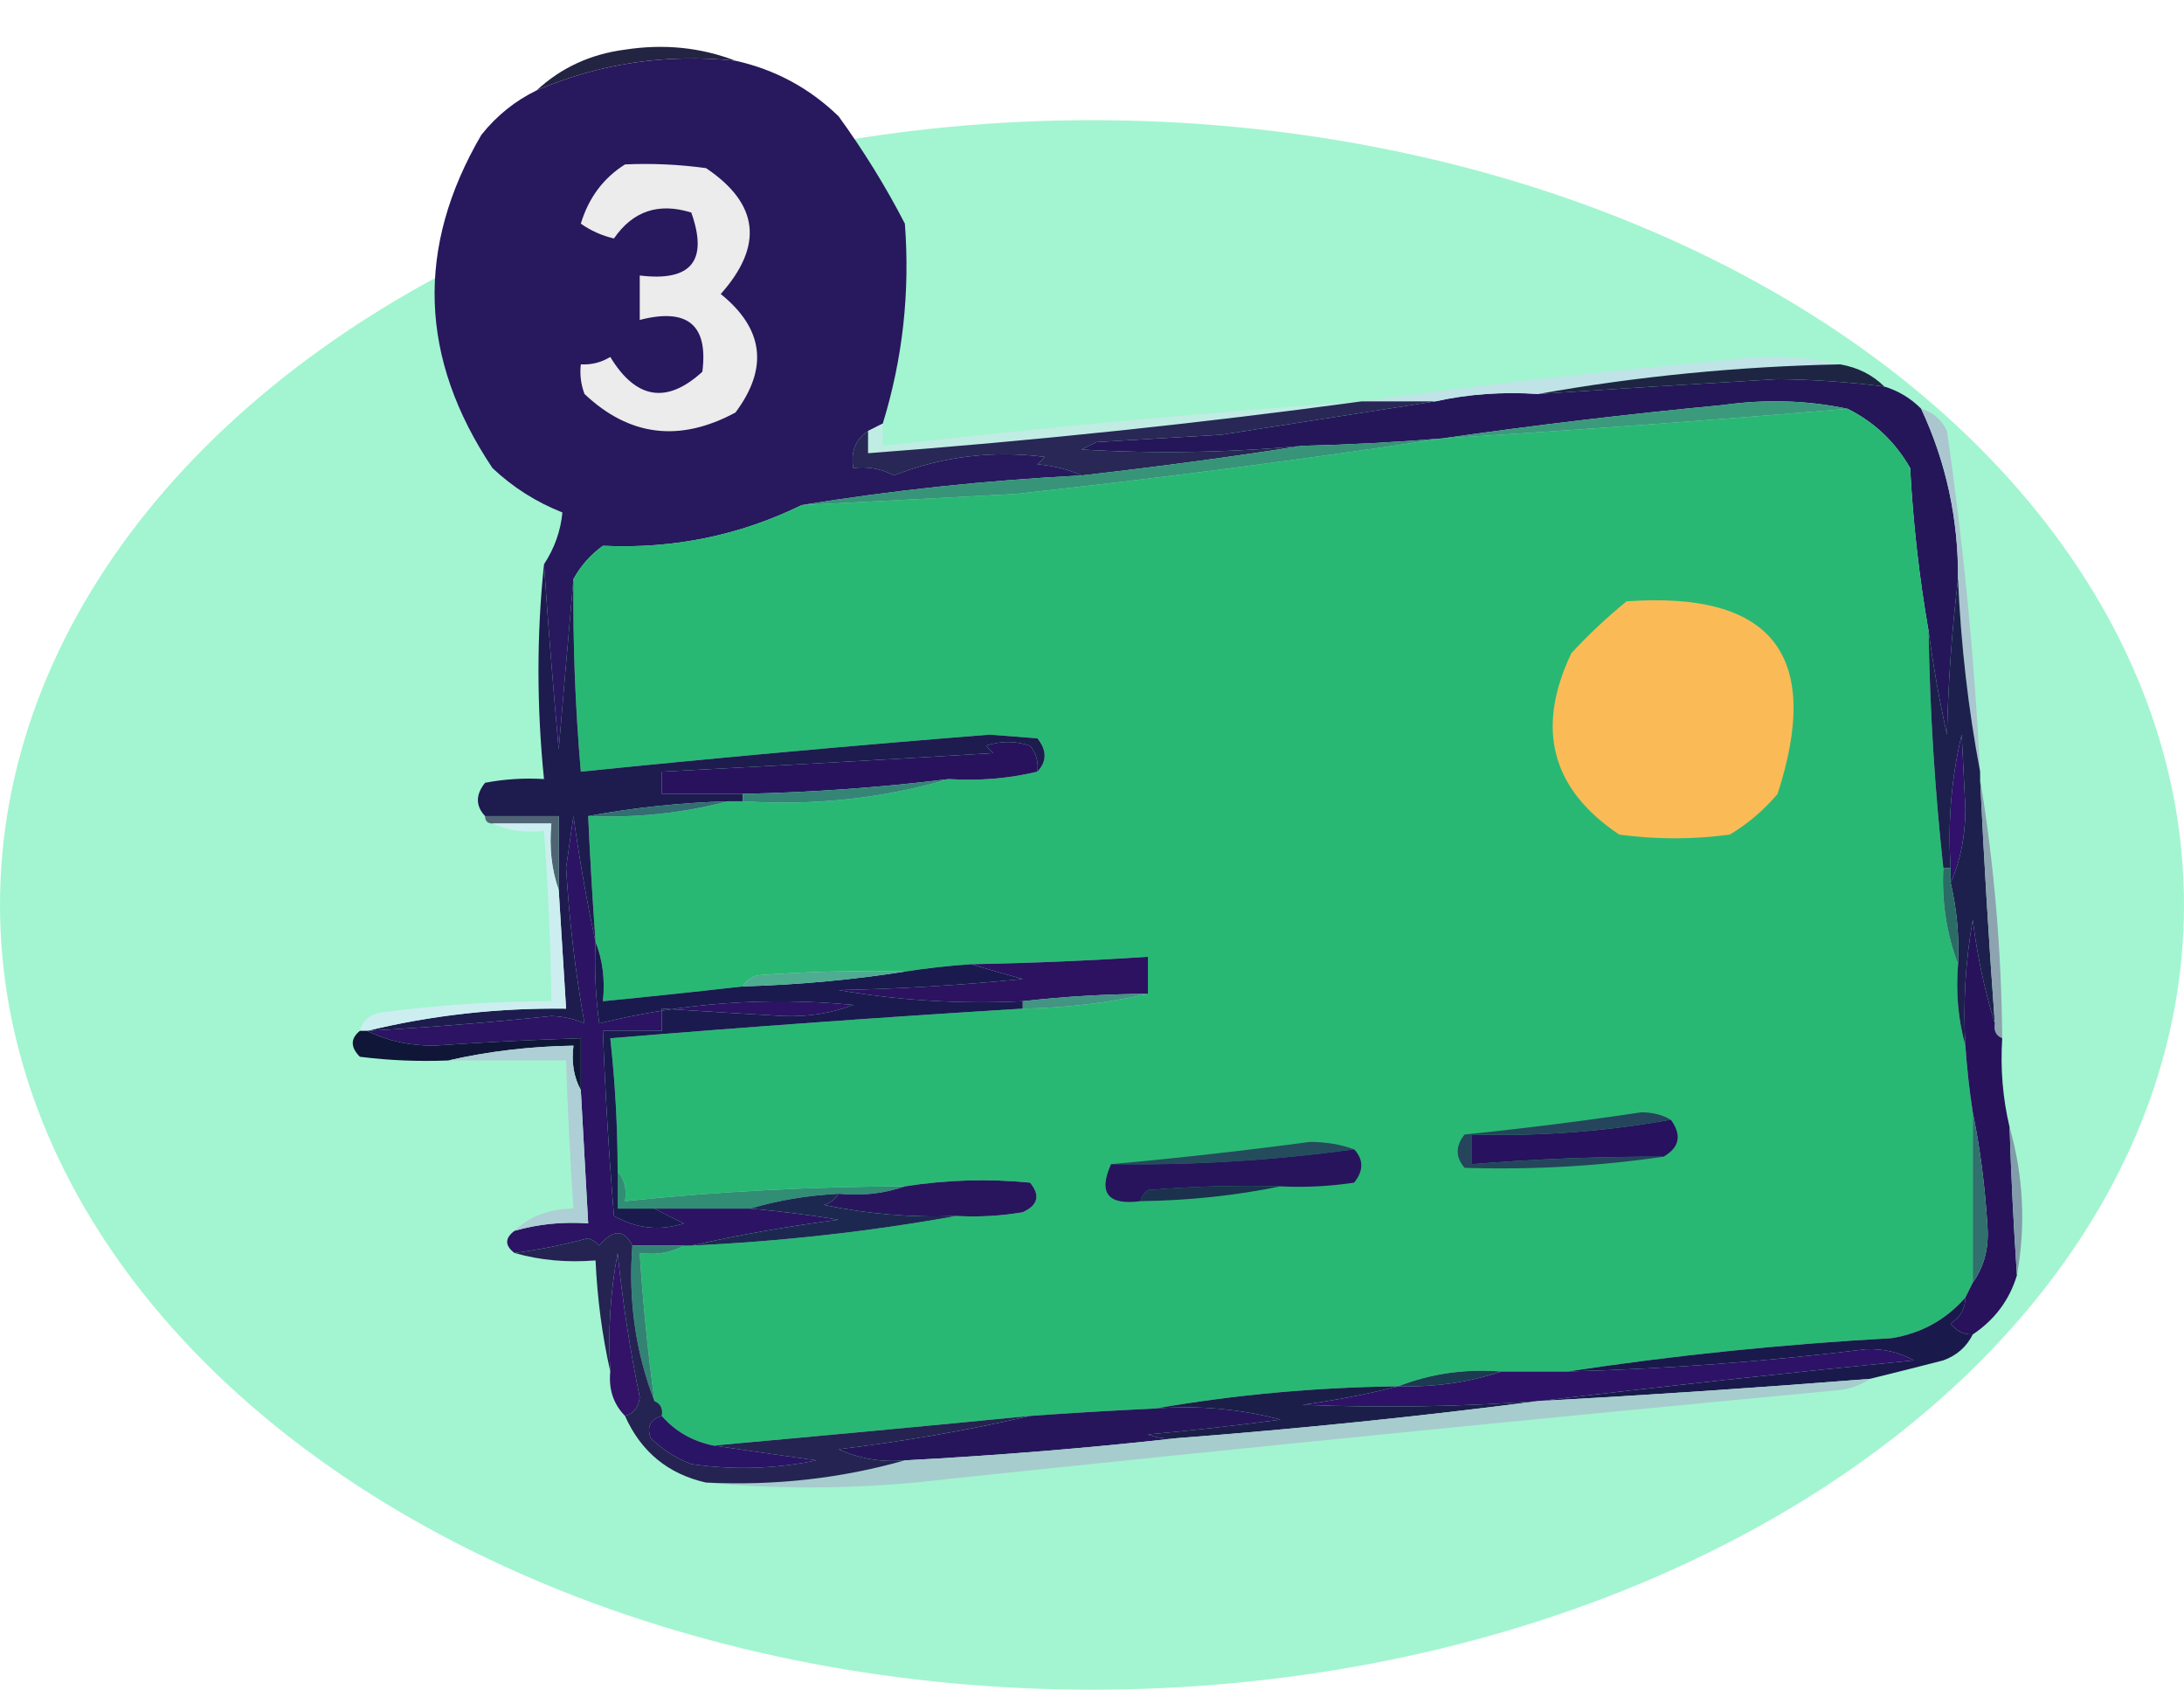 <svg width="309" height="239" viewBox="0 0 309 239" fill="none" xmlns="http://www.w3.org/2000/svg">
<ellipse cx="154.5" cy="128" rx="154.5" ry="111" fill="#A2F5D0"/>
<g clip-path="url(#clip0_42_3923)">
<path fill-rule="evenodd" clip-rule="evenodd" d="M104.058 8.592C94.238 7.562 84.86 8.958 75.924 12.782C79.388 9.573 83.555 7.653 88.428 7.021C93.908 6.175 99.118 6.699 104.058 8.592Z" fill="#232342"/>
<path fill-rule="evenodd" clip-rule="evenodd" d="M104.059 8.592C109.649 9.831 114.512 12.449 118.646 16.448C122.204 21.348 125.33 26.411 128.024 31.636C128.764 41.318 127.722 50.745 124.898 59.917C124.203 60.266 123.509 60.616 122.814 60.964C121.03 62.153 120.335 63.899 120.73 66.202C122.78 65.951 124.691 66.3 126.461 67.249C133.328 64.557 140.448 63.685 147.822 64.63C147.475 64.979 147.127 65.329 146.78 65.678C149.081 65.878 151.165 66.402 153.032 67.249C139.611 67.934 126.412 69.331 113.437 71.439C104.635 75.747 95.257 77.667 85.303 77.2C83.549 78.466 82.159 80.037 81.135 81.913C80.44 89.78 79.746 97.81 79.051 106.005C78.261 97.265 77.567 88.535 76.967 79.818C78.456 77.537 79.325 75.093 79.572 72.486C75.862 71.022 72.562 68.927 69.673 66.202C59.307 50.709 58.786 34.997 68.11 19.066C70.284 16.349 72.889 14.255 75.925 12.782C84.861 8.958 94.239 7.562 104.059 8.592Z" fill="#28185E"/>
<path fill-rule="evenodd" clip-rule="evenodd" d="M88.428 23.256C92.265 23.083 96.085 23.258 99.89 23.78C107.378 28.805 108.072 34.74 101.974 41.587C108.054 46.488 108.748 52.074 104.058 58.346C96.166 62.601 89.046 61.728 82.698 55.727C82.187 54.373 82.013 52.976 82.177 51.537C83.667 51.62 85.056 51.271 86.344 50.49C89.989 56.484 94.331 57.183 99.369 52.585C100.223 45.952 97.271 43.509 90.512 45.253C90.512 43.158 90.512 41.063 90.512 38.968C97.794 39.861 100.226 36.893 97.806 30.065C93.186 28.621 89.539 29.843 86.865 33.731C85.162 33.335 83.599 32.637 82.177 31.636C83.282 27.979 85.366 25.186 88.428 23.256Z" fill="#EBECEB"/>
<path fill-rule="evenodd" clip-rule="evenodd" d="M192.627 56.774C169.577 59.904 146.307 62.348 122.814 64.107C122.814 63.059 122.814 62.012 122.814 60.964C123.509 60.615 124.203 60.266 124.898 59.917C124.898 60.964 124.898 62.012 124.898 63.059C147.425 60.48 170.001 58.385 192.627 56.774Z" fill="#C0ECE4"/>
<path fill-rule="evenodd" clip-rule="evenodd" d="M266.609 54.679C268.6 55.282 270.337 56.329 271.819 57.822C275.353 65.388 277.09 73.418 277.029 81.913C276.165 89.058 275.644 96.39 275.466 103.91C274.37 98.946 273.501 94.057 272.861 89.245C271.534 81.628 270.666 73.947 270.256 66.201C268.123 62.485 265.171 59.692 261.399 57.822C255.683 56.615 249.78 56.441 243.685 57.298C230.297 58.571 217.099 60.142 204.089 62.012C197.502 62.55 190.903 62.899 184.291 63.059C173.886 64.027 163.466 64.201 153.032 63.583C153.727 63.234 154.421 62.884 155.116 62.535C161.021 62.187 166.925 61.837 172.83 61.488C182.949 59.915 193.022 58.343 203.047 56.774C207.705 55.742 212.568 55.393 217.635 55.727C228.917 54.986 240.206 54.288 251.5 53.632C256.587 53.689 261.623 54.038 266.609 54.679Z" fill="#251659"/>
<path fill-rule="evenodd" clip-rule="evenodd" d="M261.399 57.822C265.171 59.692 268.123 62.485 270.256 66.202C270.666 73.948 271.534 81.628 272.861 89.246C273.039 100.454 273.734 111.627 274.945 122.764C274.716 127.582 275.409 132.121 277.029 136.381C276.701 140.435 277.047 144.276 278.071 147.903C278.283 151.064 278.63 154.206 279.113 157.33C279.113 165.36 279.113 173.39 279.113 181.421C278.766 182.12 278.418 182.817 278.071 183.516C275.329 186.662 271.856 188.582 267.651 189.277C252.137 190.138 236.854 191.709 221.803 193.99C218.677 193.99 215.551 193.99 212.425 193.99C207.264 193.595 202.402 194.293 197.837 196.085C186.145 196.23 174.683 197.277 163.452 199.228C157.542 199.5 151.637 199.849 145.738 200.275C130.807 201.729 115.872 203.126 100.932 204.465C97.953 203.846 95.521 202.449 93.638 200.275C93.818 199.236 93.47 198.538 92.596 198.18C91.656 191.227 90.96 184.245 90.512 177.231C92.841 177.54 94.925 177.19 96.764 176.184C97.111 176.184 97.459 176.184 97.806 176.184C110.547 175.594 123.051 174.197 135.318 171.994C138.463 172.167 141.589 171.992 144.696 171.47C146.876 170.472 147.223 169.076 145.738 167.28C139.811 166.7 133.906 166.875 128.024 167.804C114.782 167.836 101.584 168.534 88.428 169.899C88.708 168.224 88.36 166.828 87.386 165.709C87.384 159.4 87.037 153.116 86.344 146.855C105.782 145.254 125.233 143.857 144.696 142.665C150.816 142.565 156.721 141.866 162.41 140.57C162.41 138.824 162.41 137.079 162.41 135.333C154.084 135.881 145.748 136.23 137.402 136.381C134.257 136.594 131.131 136.943 128.024 137.428C121.069 137.254 114.122 137.428 107.184 137.952C106.23 138.243 105.536 138.767 105.1 139.523C98.517 140.271 91.918 140.968 85.302 141.618C85.622 138.596 85.275 135.802 84.26 133.238C83.837 127.309 83.489 121.373 83.219 115.432C90.067 115.705 96.666 115.006 103.016 113.337C103.711 113.337 104.405 113.337 105.1 113.337C115.172 113.985 124.897 112.938 134.276 110.194C138.548 110.47 142.716 110.121 146.78 109.147C148.136 107.697 148.136 106.126 146.78 104.433C144.522 104.259 142.265 104.085 140.007 103.91C120.603 105.456 101.326 107.202 82.177 109.147C81.392 100.091 81.044 91.014 81.135 81.913C82.159 80.037 83.548 78.466 85.302 77.2C95.257 77.667 104.635 75.747 113.436 71.439C123.505 70.934 133.578 70.41 143.654 69.868C164.058 67.639 184.203 65.02 204.089 62.012C223.197 60.829 242.301 59.433 261.399 57.822Z" fill="#29B874"/>
<path fill-rule="evenodd" clip-rule="evenodd" d="M261.399 57.822C242.302 59.433 223.198 60.829 204.09 62.012C217.099 60.142 230.298 58.571 243.685 57.298C249.78 56.441 255.684 56.615 261.399 57.822Z" fill="#3B9A7C"/>
<path fill-rule="evenodd" clip-rule="evenodd" d="M260.356 51.537C245.864 51.835 231.624 53.231 217.635 55.727C212.568 55.393 207.705 55.742 203.047 56.775C199.574 56.775 196.1 56.775 192.627 56.775C209.447 54.459 226.467 52.539 243.684 51.014C249.432 50.158 254.99 50.332 260.356 51.537Z" fill="#C0E3E7"/>
<path fill-rule="evenodd" clip-rule="evenodd" d="M260.357 51.537C262.845 51.969 264.929 53.016 266.609 54.679C261.623 54.038 256.587 53.689 251.5 53.632C240.206 54.288 228.917 54.986 217.636 55.727C231.626 53.231 245.865 51.835 260.357 51.537Z" fill="#1E2543"/>
<path fill-rule="evenodd" clip-rule="evenodd" d="M192.627 56.774C196.1 56.774 199.574 56.774 203.047 56.774C193.022 58.343 182.949 59.915 172.829 61.488C166.924 61.837 161.021 62.187 155.116 62.535C154.421 62.884 153.727 63.234 153.032 63.583C163.466 64.201 173.886 64.027 184.291 63.059C174.022 64.652 163.603 66.049 153.032 67.249C151.164 66.401 149.08 65.878 146.78 65.678C147.127 65.329 147.475 64.979 147.822 64.63C140.447 63.684 133.328 64.557 126.461 67.249C124.69 66.3 122.779 65.951 120.73 66.201C120.334 63.899 121.029 62.153 122.814 60.964C122.814 62.012 122.814 63.059 122.814 64.107C146.307 62.348 169.577 59.904 192.627 56.774Z" fill="#282756"/>
<path fill-rule="evenodd" clip-rule="evenodd" d="M204.089 62.012C184.203 65.02 164.058 67.639 143.654 69.868C133.578 70.41 123.505 70.934 113.436 71.439C126.412 69.331 139.611 67.934 153.032 67.249C163.603 66.049 174.023 64.652 184.291 63.059C190.903 62.899 197.502 62.55 204.089 62.012Z" fill="#379478"/>
<path fill-rule="evenodd" clip-rule="evenodd" d="M271.818 57.822C273.458 58.28 274.674 59.327 275.465 60.964C277.785 76.944 279.348 93.005 280.154 109.147C278.482 100.29 277.44 91.213 277.028 81.913C277.09 73.418 275.353 65.388 271.818 57.822Z" fill="#ABC6CF"/>
<path fill-rule="evenodd" clip-rule="evenodd" d="M230.139 85.056C250.75 83.594 257.869 92.672 251.5 112.289C249.548 114.603 247.29 116.523 244.727 118.05C239.517 118.749 234.307 118.749 229.097 118.05C219.495 111.622 217.237 103.069 222.324 92.388C224.821 89.699 227.426 87.255 230.139 85.056Z" fill="#FABB56"/>
<path fill-rule="evenodd" clip-rule="evenodd" d="M146.78 109.147C142.716 110.121 138.548 110.47 134.276 110.194C124.589 111.385 114.865 112.084 105.1 112.289C101.279 112.289 97.459 112.289 93.638 112.289C93.638 111.242 93.638 110.194 93.638 109.147C109.265 108.344 124.895 107.471 140.528 106.528C140.181 106.179 139.833 105.83 139.486 105.481C141.57 104.782 143.654 104.782 145.738 105.481C146.61 106.54 146.957 107.762 146.78 109.147Z" fill="#28125E"/>
<path fill-rule="evenodd" clip-rule="evenodd" d="M76.966 79.818C77.566 88.535 78.261 97.265 79.05 106.005C79.745 97.81 80.44 89.78 81.134 81.913C81.044 91.013 81.391 100.091 82.176 109.147C101.326 107.202 120.603 105.456 140.007 103.91C142.265 104.085 144.522 104.258 146.78 104.433C148.135 106.126 148.135 107.697 146.78 109.147C146.957 107.762 146.61 106.54 145.738 105.481C143.654 104.782 141.57 104.782 139.486 105.481C139.833 105.83 140.181 106.179 140.528 106.528C124.895 107.471 109.265 108.345 93.638 109.147C93.638 110.194 93.638 111.242 93.638 112.289C97.459 112.289 101.279 112.289 105.1 112.289C105.1 112.638 105.1 112.988 105.1 113.337C104.405 113.337 103.711 113.337 103.016 113.337C96.216 113.543 89.617 114.242 83.218 115.432C83.489 121.373 83.836 127.309 84.26 133.238C83.017 127.484 81.975 121.548 81.134 115.432C80.787 117.875 80.439 120.32 80.092 122.764C80.545 130.243 81.413 137.575 82.697 144.76C81.238 144.115 79.675 143.766 78.008 143.713C69.338 144.625 60.654 145.324 51.959 145.808C61.059 143.6 70.437 142.552 80.092 142.665C79.745 137.079 79.397 131.492 79.05 125.906C79.05 122.415 79.05 118.923 79.05 115.432C75.577 115.432 72.104 115.432 68.63 115.432C67.275 113.982 67.275 112.411 68.63 110.718C71.388 110.197 74.166 110.023 76.966 110.194C75.925 99.898 75.925 89.772 76.966 79.818Z" fill="#1E1B4F"/>
<path fill-rule="evenodd" clip-rule="evenodd" d="M134.276 110.194C124.897 112.938 115.172 113.985 105.1 113.337C105.1 112.988 105.1 112.638 105.1 112.289C114.865 112.084 124.589 111.385 134.276 110.194Z" fill="#358577"/>
<path fill-rule="evenodd" clip-rule="evenodd" d="M103.017 113.337C96.667 115.006 90.067 115.705 83.219 115.432C89.618 114.242 96.216 113.543 103.017 113.337Z" fill="#326E72"/>
<path fill-rule="evenodd" clip-rule="evenodd" d="M68.63 115.432C72.104 115.432 75.577 115.432 79.05 115.432C79.05 118.923 79.05 122.415 79.05 125.906C78.033 122.987 77.685 119.845 78.008 116.479C75.23 116.479 72.451 116.479 69.672 116.479C68.978 116.479 68.63 116.13 68.63 115.432Z" fill="#4F6375"/>
<path fill-rule="evenodd" clip-rule="evenodd" d="M275.986 124.859C275.986 124.16 275.986 123.462 275.986 122.764C275.559 116.352 276.08 110.068 277.549 103.91C277.723 107.401 277.896 110.893 278.07 114.384C278.056 118.301 277.362 121.792 275.986 124.859Z" fill="#31116B"/>
<path fill-rule="evenodd" clip-rule="evenodd" d="M277.028 81.913C277.44 91.213 278.482 100.29 280.154 109.147C280.154 109.496 280.154 109.846 280.154 110.194C280.701 121.727 281.395 133.249 282.238 144.76C280.787 140.103 279.745 135.216 279.112 130.096C278.076 135.991 277.727 141.926 278.07 147.903C277.047 144.276 276.7 140.435 277.028 136.381C277.213 132.469 276.866 128.628 275.986 124.859C277.362 121.792 278.056 118.301 278.07 114.384C277.896 110.893 277.723 107.401 277.549 103.91C276.08 110.068 275.559 116.352 275.986 122.764C275.639 122.764 275.291 122.764 274.944 122.764C273.734 111.627 273.039 100.454 272.86 89.246C273.501 94.057 274.37 98.946 275.465 103.91C275.644 96.39 276.165 89.058 277.028 81.913Z" fill="#1D204C"/>
<path fill-rule="evenodd" clip-rule="evenodd" d="M274.945 122.764C275.292 122.764 275.64 122.764 275.987 122.764C275.987 123.462 275.987 124.16 275.987 124.859C276.866 128.628 277.213 132.469 277.029 136.38C275.41 132.121 274.716 127.582 274.945 122.764Z" fill="#2B6C66"/>
<path fill-rule="evenodd" clip-rule="evenodd" d="M162.41 140.57C156.482 140.604 150.578 140.954 144.696 141.618C135.926 142.043 127.242 141.519 118.646 140.047C127.35 139.871 136.034 139.347 144.696 138.476C142.124 137.776 139.693 137.077 137.402 136.381C145.749 136.23 154.085 135.881 162.41 135.333C162.41 137.079 162.41 138.824 162.41 140.57Z" fill="#2C1260"/>
<path fill-rule="evenodd" clip-rule="evenodd" d="M280.154 110.194C282.127 122.174 283.169 134.395 283.28 146.855C282.407 146.497 282.059 145.799 282.238 144.76C281.395 133.249 280.701 121.727 280.154 110.194Z" fill="#8DA3AF"/>
<path fill-rule="evenodd" clip-rule="evenodd" d="M69.673 116.479C72.451 116.479 75.23 116.479 78.009 116.479C77.686 119.845 78.033 122.987 79.051 125.906C79.398 131.492 79.745 137.079 80.093 142.665C70.437 142.552 61.059 143.6 51.959 145.808C51.612 145.808 51.264 145.808 50.917 145.808C51.314 144.309 52.356 143.436 54.043 143.189C62.001 142.157 69.99 141.634 78.009 141.618C77.909 133.575 77.561 125.544 76.967 117.527C74.3 117.843 71.869 117.493 69.673 116.479Z" fill="#CDEEF0"/>
<path fill-rule="evenodd" clip-rule="evenodd" d="M162.41 140.571C156.72 141.866 150.815 142.565 144.696 142.665C144.696 142.317 144.696 141.967 144.696 141.618C150.578 140.954 156.482 140.604 162.41 140.571Z" fill="#429483"/>
<path fill-rule="evenodd" clip-rule="evenodd" d="M84.261 133.238C85.275 135.802 85.622 138.596 85.303 141.618C91.918 140.968 98.517 140.271 105.1 139.523C112.936 139.296 120.578 138.597 128.024 137.428C131.131 136.943 134.257 136.594 137.402 136.381C139.692 137.077 142.123 137.776 144.696 138.476C136.034 139.347 127.35 139.871 118.646 140.047C127.242 141.519 135.926 142.043 144.696 141.618C144.696 141.967 144.696 142.317 144.696 142.665C125.233 143.857 105.782 145.254 86.345 146.855C87.037 153.116 87.385 159.4 87.387 165.709C87.387 167.455 87.387 169.2 87.387 170.946C89.124 170.946 90.859 170.946 92.597 170.946C93.866 171.639 95.255 172.337 96.764 173.041C93.358 174.141 90.058 173.791 86.866 171.994C86.147 163.273 85.626 154.544 85.303 145.808C88.082 145.808 90.859 145.808 93.638 145.808C93.638 144.76 93.638 143.713 93.638 142.665C99.363 143.035 105.094 143.384 110.831 143.713C114.327 143.844 117.627 143.32 120.73 142.142C108.538 140.974 96.555 141.847 84.782 144.76C84.262 140.935 84.088 137.095 84.261 133.238Z" fill="#1A1A4F"/>
<path fill-rule="evenodd" clip-rule="evenodd" d="M128.024 137.428C120.578 138.597 112.936 139.296 105.1 139.523C105.536 138.767 106.23 138.243 107.184 137.952C114.122 137.428 121.069 137.254 128.024 137.428Z" fill="#4EAC91"/>
<path fill-rule="evenodd" clip-rule="evenodd" d="M84.26 133.238C84.088 137.095 84.262 140.935 84.781 144.76C96.555 141.847 108.538 140.974 120.73 142.142C117.627 143.32 114.327 143.844 110.831 143.713C105.094 143.384 99.363 143.035 93.638 142.665C93.638 143.713 93.638 144.76 93.638 145.808C90.859 145.808 88.081 145.808 85.302 145.808C85.625 154.544 86.146 163.273 86.865 171.994C90.058 173.791 93.358 174.141 96.764 173.041C95.254 172.337 93.865 171.639 92.596 170.946C97.111 170.946 101.627 170.946 106.142 170.946C110.319 171.321 114.487 171.845 118.646 172.518C111.513 173.446 104.567 174.668 97.806 176.184C97.459 176.184 97.111 176.184 96.764 176.184C94.333 176.184 91.901 176.184 89.47 176.184C88.311 173.833 86.749 173.833 84.781 176.184C84.35 175.705 83.829 175.355 83.218 175.136C79.789 176.06 76.316 176.758 72.798 177.231C71.409 176.184 71.409 175.136 72.798 174.089C76.162 173.131 79.635 172.783 83.218 173.041C82.871 166.757 82.523 160.472 82.176 154.187C82.176 151.744 82.176 149.299 82.176 146.855C75.227 147.077 68.28 147.427 61.336 147.903C57.78 147.885 54.654 147.186 51.959 145.808C60.654 145.324 69.338 144.625 78.008 143.713C79.675 143.766 81.238 144.115 82.697 144.76C81.413 137.575 80.545 130.243 80.092 122.764C80.439 120.32 80.787 117.875 81.134 115.432C81.975 121.548 83.017 127.484 84.26 133.238Z" fill="#2C1363"/>
<path fill-rule="evenodd" clip-rule="evenodd" d="M50.917 145.808C51.264 145.808 51.612 145.808 51.959 145.808C54.654 147.186 57.78 147.885 61.337 147.903C68.281 147.427 75.227 147.077 82.177 146.855C82.177 149.299 82.177 151.744 82.177 154.187C81.175 152.338 80.828 150.244 81.135 147.903C75.015 148.003 69.11 148.702 63.421 149.997C59.239 150.171 55.071 149.996 50.917 149.474C49.572 148.12 49.572 146.899 50.917 145.808Z" fill="#101637"/>
<path fill-rule="evenodd" clip-rule="evenodd" d="M82.176 154.187C82.523 160.472 82.871 166.757 83.218 173.041C79.635 172.783 76.162 173.131 72.798 174.089C74.983 172.013 77.762 170.965 81.134 170.946C80.661 163.971 80.314 156.988 80.092 149.997C74.535 149.997 68.978 149.997 63.42 149.997C69.11 148.702 75.014 148.003 81.134 147.903C80.827 150.244 81.174 152.339 82.176 154.187Z" fill="#AECFD5"/>
<path fill-rule="evenodd" clip-rule="evenodd" d="M236.392 158.377C237.979 160.562 237.632 162.307 235.35 163.614C226.3 163.576 217.27 163.925 208.258 164.662C208.258 163.265 208.258 161.868 208.258 160.472C217.721 160.755 227.099 160.056 236.392 158.377Z" fill="#28115E"/>
<path fill-rule="evenodd" clip-rule="evenodd" d="M191.585 162.567C180.187 164.144 168.725 164.842 157.2 164.662C166.449 163.833 175.827 162.786 185.333 161.519C187.622 161.525 189.706 161.873 191.585 162.567Z" fill="#244C5D"/>
<path fill-rule="evenodd" clip-rule="evenodd" d="M236.391 158.377C227.099 160.056 217.721 160.755 208.258 160.472C208.258 161.868 208.258 163.265 208.258 164.662C217.27 163.925 226.3 163.577 235.349 163.614C226.16 164.954 216.782 165.478 207.216 165.185C205.916 163.658 205.916 162.087 207.216 160.472C215.576 159.622 223.912 158.575 232.224 157.33C233.833 157.341 235.222 157.69 236.391 158.377Z" fill="#24455C"/>
<path fill-rule="evenodd" clip-rule="evenodd" d="M191.586 162.567C192.941 164.017 192.941 165.588 191.586 167.28C188.129 167.802 184.656 167.977 181.166 167.804C174.904 167.63 168.652 167.805 162.41 168.328C161.83 168.729 161.483 169.253 161.368 169.899C156.747 170.504 155.358 168.758 157.2 164.662C168.725 164.842 180.187 164.144 191.586 162.567Z" fill="#27145D"/>
<path fill-rule="evenodd" clip-rule="evenodd" d="M282.238 144.76C282.059 145.799 282.407 146.497 283.28 146.855C283.006 151.15 283.353 155.339 284.322 159.424C284.544 166.415 284.891 173.399 285.364 180.373C284.307 183.878 282.223 186.672 279.112 188.753C277.804 188.794 276.762 188.27 275.986 187.182C277.365 186.327 278.059 185.105 278.07 183.516C278.417 182.817 278.765 182.12 279.112 181.421C280.71 179.186 281.405 176.567 281.196 173.565C280.868 167.953 280.173 162.541 279.112 157.33C278.63 154.206 278.283 151.064 278.07 147.903C277.727 141.926 278.076 135.991 279.112 130.096C279.745 135.216 280.787 140.103 282.238 144.76Z" fill="#28125C"/>
<path fill-rule="evenodd" clip-rule="evenodd" d="M87.386 165.709C88.359 166.828 88.707 168.224 88.428 169.899C101.583 168.534 114.782 167.835 128.024 167.804C125.12 168.827 121.994 169.176 118.646 168.851C114.264 169.079 110.096 169.776 106.142 170.946C101.627 170.946 97.111 170.946 92.596 170.946C90.859 170.946 89.123 170.946 87.386 170.946C87.386 169.2 87.386 167.455 87.386 165.709Z" fill="#318D74"/>
<path fill-rule="evenodd" clip-rule="evenodd" d="M181.165 167.804C174.778 169.11 168.179 169.809 161.367 169.899C161.483 169.252 161.83 168.729 162.409 168.328C168.652 167.805 174.904 167.63 181.165 167.804Z" fill="#1B314D"/>
<path fill-rule="evenodd" clip-rule="evenodd" d="M135.318 171.994C128.998 172.244 122.746 171.72 116.562 170.423C117.516 170.131 118.21 169.608 118.646 168.851C121.994 169.176 125.12 168.827 128.024 167.804C133.906 166.875 139.811 166.7 145.738 167.28C147.223 169.076 146.876 170.472 144.696 171.47C141.589 171.992 138.463 172.167 135.318 171.994Z" fill="#29155E"/>
<path fill-rule="evenodd" clip-rule="evenodd" d="M118.646 168.852C118.211 169.608 117.517 170.132 116.562 170.423C122.747 171.721 128.999 172.244 135.318 171.994C123.051 174.197 110.547 175.594 97.807 176.184C104.567 174.668 111.514 173.446 118.646 172.518C114.488 171.845 110.32 171.321 106.143 170.946C110.097 169.776 114.265 169.079 118.646 168.852Z" fill="#1D2851"/>
<path fill-rule="evenodd" clip-rule="evenodd" d="M284.323 159.425C286.288 166.356 286.635 173.338 285.365 180.374C284.892 173.399 284.545 166.415 284.323 159.425Z" fill="#829CA9"/>
<path fill-rule="evenodd" clip-rule="evenodd" d="M279.113 157.33C280.174 162.541 280.869 167.953 281.197 173.565C281.406 176.567 280.711 179.186 279.113 181.421C279.113 173.39 279.113 165.36 279.113 157.33Z" fill="#31706D"/>
<path fill-rule="evenodd" clip-rule="evenodd" d="M89.47 176.184C91.901 176.184 94.333 176.184 96.764 176.184C94.925 177.19 92.841 177.54 90.512 177.231C90.96 184.245 91.655 191.227 92.596 198.18C89.917 191.227 88.875 183.895 89.47 176.184Z" fill="#338374"/>
<path fill-rule="evenodd" clip-rule="evenodd" d="M88.428 200.275C86.788 198.597 86.094 196.502 86.344 193.99C86.002 188.36 86.35 182.774 87.386 177.231C88.086 184.099 89.128 190.908 90.513 197.656C90.321 199.098 89.626 199.97 88.428 200.275Z" fill="#321368"/>
<path fill-rule="evenodd" clip-rule="evenodd" d="M278.071 183.516C278.06 185.105 277.366 186.327 275.987 187.182C276.762 188.27 277.804 188.794 279.113 188.753C278.235 190.505 276.846 191.728 274.945 192.419C271.348 193.346 267.874 194.218 264.525 195.038C248.909 196.275 233.279 197.322 217.636 198.18C235.229 196.101 252.943 194.18 270.777 192.419C268.736 191.271 266.479 190.747 264.004 190.848C249.996 192.573 235.929 193.62 221.804 193.99C236.854 191.709 252.137 190.138 267.651 189.277C271.857 188.582 275.33 186.662 278.071 183.516Z" fill="#1A194C"/>
<path fill-rule="evenodd" clip-rule="evenodd" d="M212.425 193.99C207.82 195.532 202.957 196.23 197.837 196.085C202.402 194.293 207.264 193.595 212.425 193.99Z" fill="#1B3B50"/>
<path fill-rule="evenodd" clip-rule="evenodd" d="M217.635 198.18C206.527 198.982 195.412 199.157 184.291 198.704C188.996 198.061 193.511 197.187 197.837 196.085C202.957 196.23 207.82 195.532 212.425 193.99C215.551 193.99 218.677 193.99 221.803 193.99C235.928 193.62 249.995 192.573 264.003 190.848C266.478 190.747 268.735 191.271 270.776 192.419C252.942 194.18 235.228 196.101 217.635 198.18Z" fill="#2E1267"/>
<path fill-rule="evenodd" clip-rule="evenodd" d="M197.838 196.085C193.511 197.187 188.997 198.061 184.292 198.704C195.413 199.157 206.528 198.982 217.636 198.18C200.806 200.355 183.787 202.101 166.578 203.417C165.147 203.582 163.757 203.407 162.41 202.894C168.678 202.333 174.93 201.636 181.166 200.799C175.455 199.281 169.55 198.757 163.452 199.228C174.684 197.277 186.146 196.23 197.838 196.085Z" fill="#1C1E4A"/>
<path fill-rule="evenodd" clip-rule="evenodd" d="M163.452 199.227C169.55 198.757 175.455 199.281 181.166 200.799C174.93 201.636 168.678 202.333 162.41 202.894C163.757 203.407 165.147 203.582 166.578 203.417C153.91 204.827 141.059 205.875 128.024 206.56C124.743 206.862 121.617 206.339 118.646 204.988C127.881 203.884 136.91 202.313 145.738 200.275C151.637 199.849 157.542 199.5 163.452 199.227Z" fill="#27155C"/>
<path fill-rule="evenodd" clip-rule="evenodd" d="M264.525 195.038C263.37 195.865 261.981 196.389 260.357 196.609C218.311 200.571 176.284 204.761 134.276 209.178C122.655 210.6 111.193 210.773 99.891 209.702C109.588 210.176 118.966 209.129 128.024 206.56C141.059 205.874 153.909 204.827 166.578 203.417C183.786 202.101 200.806 200.354 217.636 198.18C233.279 197.322 248.909 196.275 264.525 195.038Z" fill="#A7CCCE"/>
<path fill-rule="evenodd" clip-rule="evenodd" d="M89.47 176.184C88.875 183.895 89.917 191.227 92.596 198.18C93.469 198.538 93.817 199.236 93.638 200.275C91.987 200.801 91.466 201.848 92.075 203.417C93.721 205.032 95.632 206.254 97.806 207.083C103.741 207.953 109.646 207.778 115.52 206.56C110.501 205.861 105.639 205.162 100.932 204.465C115.872 203.126 130.807 201.729 145.738 200.275C136.91 202.313 127.88 203.885 118.646 204.989C121.617 206.339 124.743 206.862 128.024 206.56C118.966 209.129 109.588 210.177 99.89 209.702C94.51 208.485 90.69 205.343 88.428 200.275C89.625 199.97 90.32 199.098 90.512 197.656C89.127 190.908 88.085 184.099 87.386 177.231C86.35 182.774 86.002 188.36 86.344 193.99C85.206 188.956 84.511 183.719 84.26 178.279C80.226 178.609 76.406 178.26 72.798 177.231C76.316 176.758 79.79 176.06 83.218 175.136C83.829 175.355 84.35 175.705 84.781 176.184C86.749 173.833 88.311 173.833 89.47 176.184Z" fill="#242352"/>
<path fill-rule="evenodd" clip-rule="evenodd" d="M93.639 200.275C95.522 202.449 97.954 203.846 100.933 204.465C105.639 205.162 110.501 205.861 115.52 206.56C109.647 207.778 103.742 207.953 97.806 207.083C95.632 206.254 93.721 205.031 92.076 203.417C91.466 201.848 91.987 200.801 93.639 200.275Z" fill="#2A1465"/>
</g>
<defs>
<clipPath id="clip0_42_3923">
<rect width="245" height="213" fill="white" transform="translate(47)"/>
</clipPath>
</defs>
</svg>
